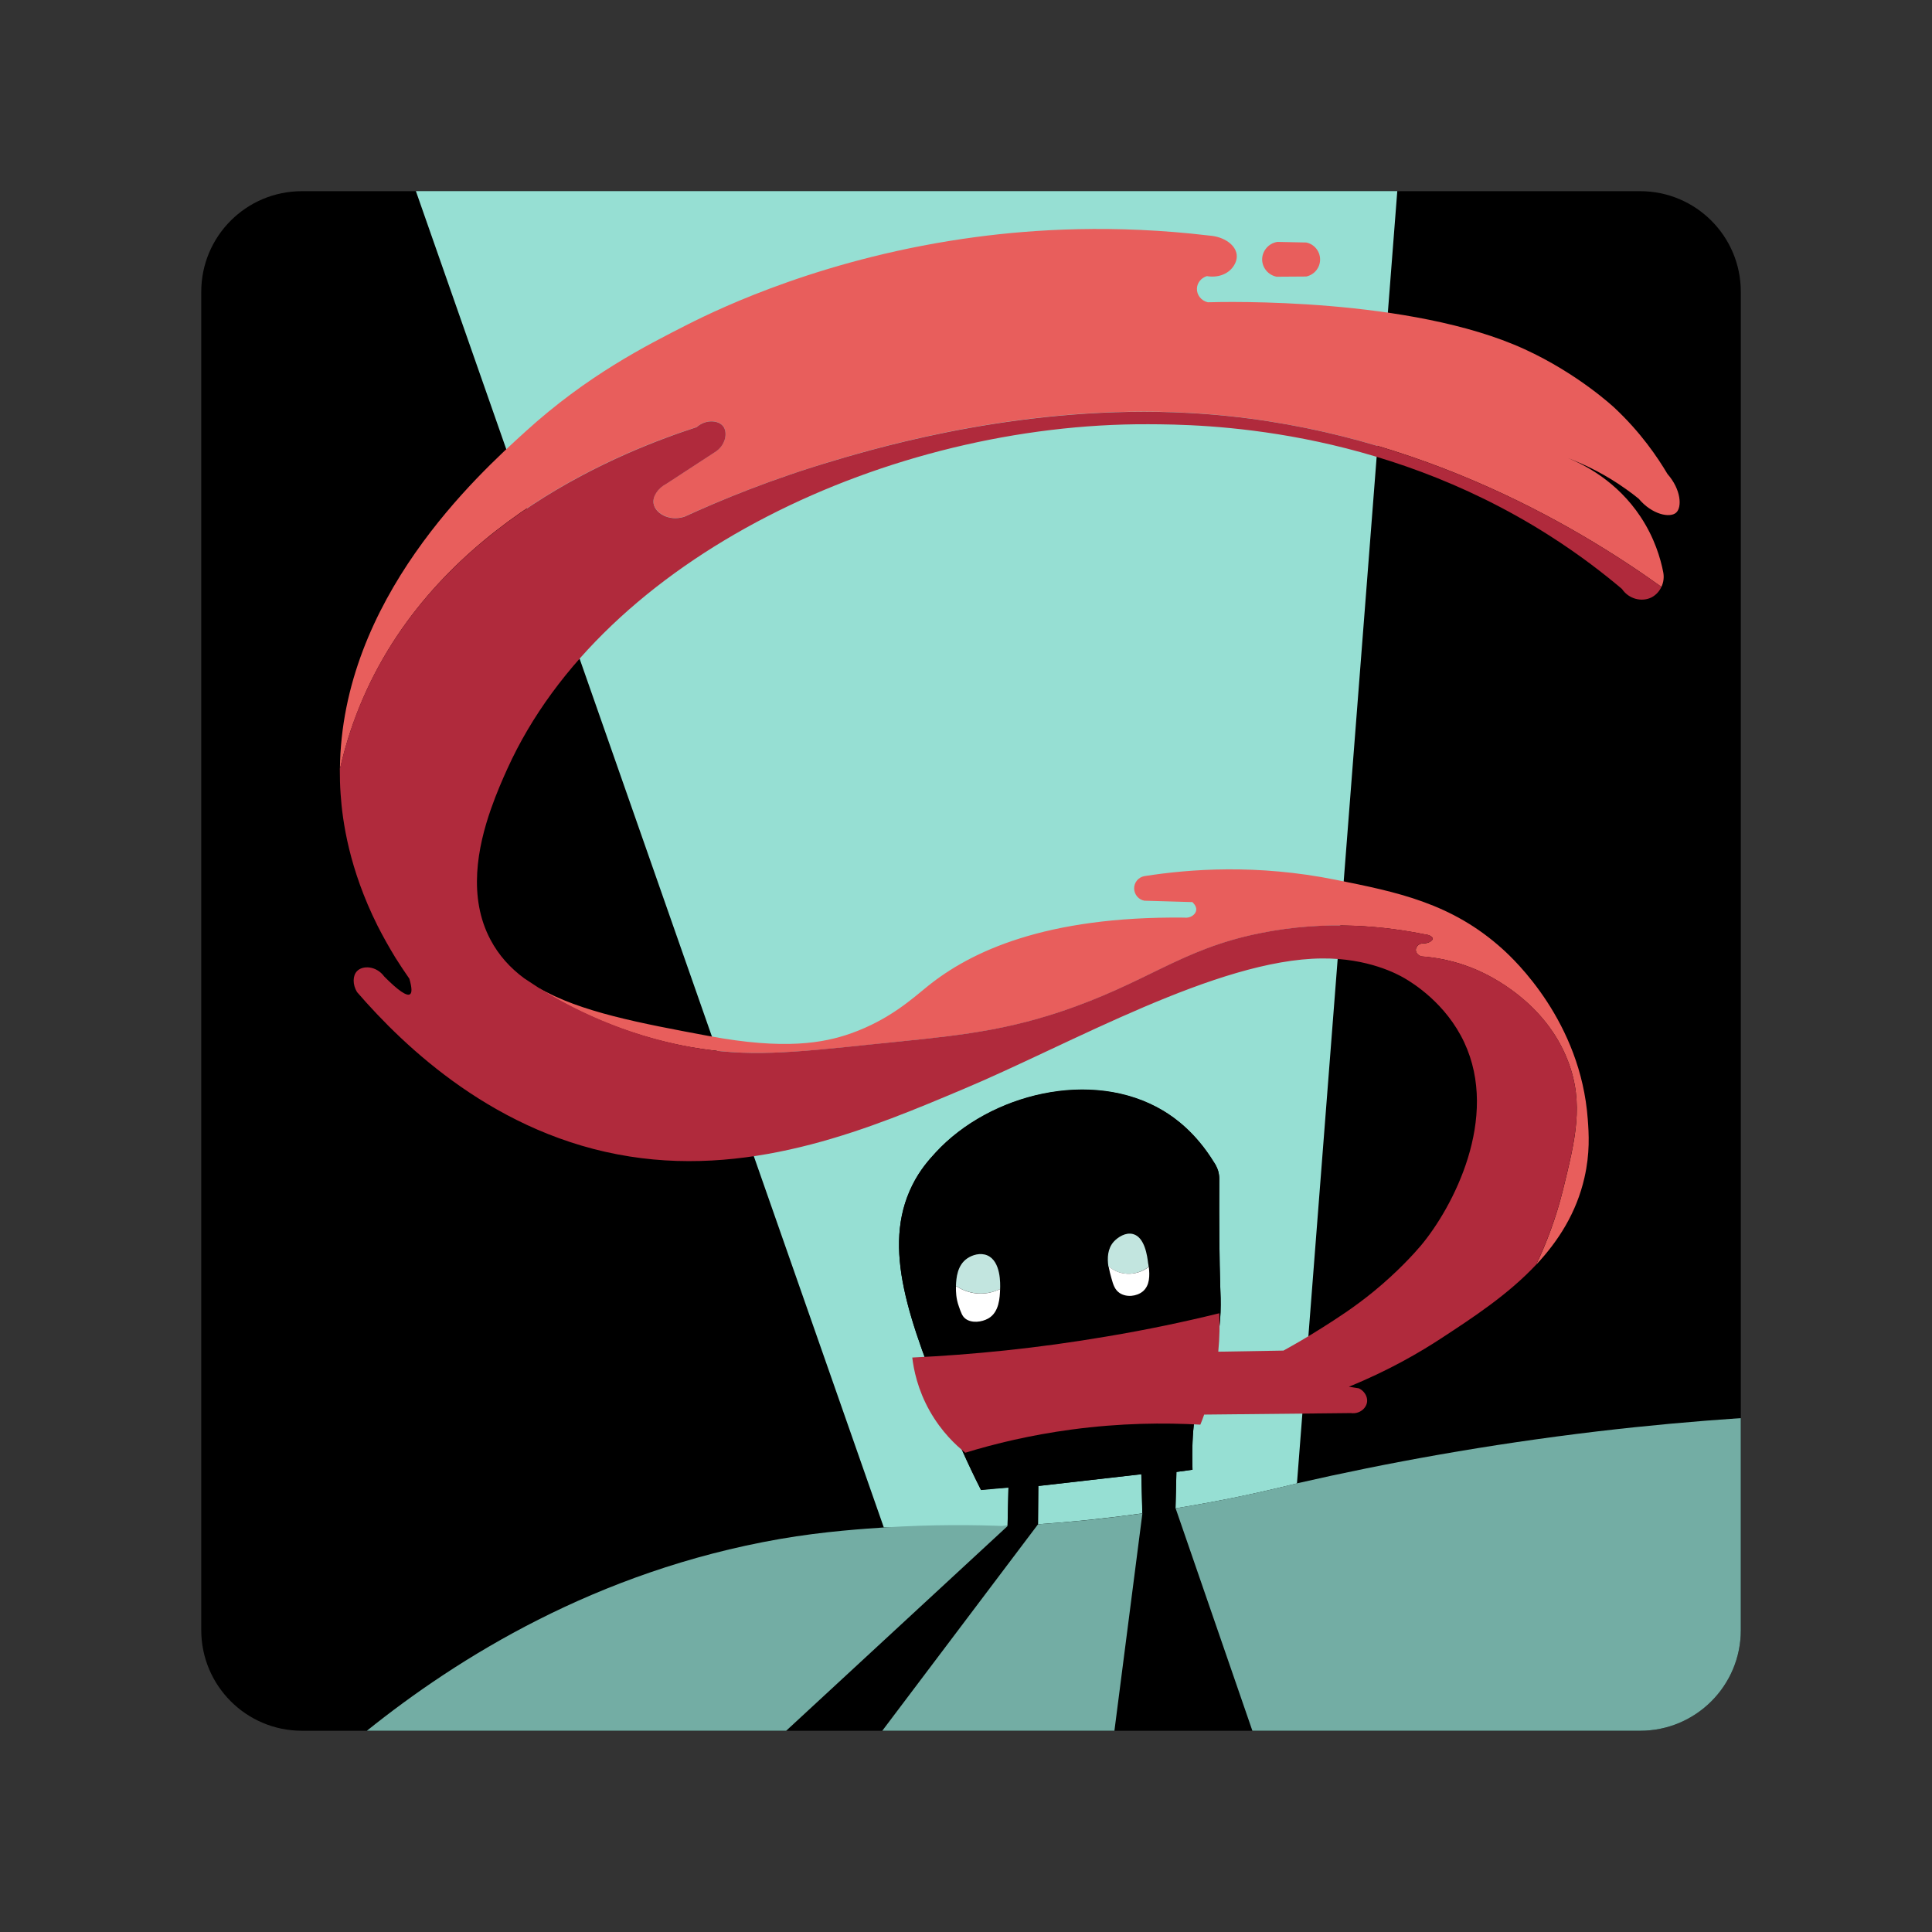 <svg xmlns="http://www.w3.org/2000/svg" width="192" height="192" fill="none" viewBox="0 0 192 192"><rect x="0" y="0" width="192" height="192" fill="#333333" stroke="none"/><g clip-path="url(#clip0)"><g clip-path="url(#clip1)"><path fill="#000" fill-rule="evenodd" d="M173 29V162C173 167.53 168.52 172 163 172H30C24.48 172 20 167.52 20 162V29C20 23.47 24.48 19 30 19H163C168.52 19 173 23.47 173 29Z" clip-rule="evenodd"/><path fill="#96DFD3" d="M113.42 146.5C113.45 147.8 113.49 149.1 113.52 150.4C109.98 150.89 106.52 151.25 103.15 151.48C103.16 150.21 103.17 148.94 103.18 147.67C106.6 147.28 110.01 146.89 113.42 146.5Z"/><path fill="#96DFD3" d="M138.86 19C135.54 61.81 132.21 104.61 128.89 147.42C126.84 147.93 124.74 148.41 122.58 148.85C120.64 149.24 118.72 149.59 116.82 149.9C116.85 148.69 116.89 147.49 116.91 146.28C117.45 146.2 117.97 146.13 118.51 146.06C118.38 141.91 118.83 139.82 119.32 138.68C119.41 138.47 119.8 137.61 120.19 136.38C120.19 136.38 120.56 135.24 120.84 133.98C121.44 131.27 121.32 129.15 121.27 127.95C121.18 125.16 121.15 121.71 121.17 117.25C121.18 117.03 121.16 116.71 121.06 116.35C120.94 115.97 120.77 115.68 120.64 115.49C118.85 112.58 116.81 111.1 115.61 110.38C108.54 106.14 98.36 108.69 92.99 114.52C92.34 115.23 91.43 116.23 90.66 117.78C87.57 124.01 90.4 131.33 94.2 140.77C95.05 142.89 96.13 145.36 97.49 148.05C98.4 147.96 99.31 147.89 100.22 147.81C100.19 149.09 100.15 150.38 100.13 151.65C99.69 151.68 99.25 151.7 98.8 151.72C95.02 151.88 91.35 151.89 87.83 151.79C72.33 107.52 56.83 63.25 41.33 18.99H138.86V19Z"/><path fill="#000" d="M120.84 133.98C120.56 135.24 120.19 136.38 120.19 136.38C119.8 137.6 119.42 138.46 119.32 138.68C118.84 139.82 118.38 141.91 118.51 146.06C117.97 146.13 117.45 146.2 116.91 146.28C116.88 147.49 116.85 148.69 116.82 149.9C116.62 149.93 116.4 149.97 116.2 150C115.72 150.09 115.24 150.15 114.76 150.23C114.35 150.29 113.94 150.35 113.53 150.41C113.5 149.11 113.46 147.81 113.43 146.51C110.01 146.9 106.6 147.29 103.19 147.68C103.18 148.95 103.17 150.22 103.16 151.49C102.86 151.52 102.56 151.54 102.28 151.56C101.56 151.61 100.84 151.65 100.13 151.68C100.16 150.41 100.2 149.12 100.22 147.84C99.31 147.92 98.4 147.99 97.49 148.08C96.13 145.39 95.05 142.92 94.2 140.8C90.4 131.36 87.57 124.04 90.66 117.81C91.43 116.25 92.33 115.26 92.99 114.55C98.36 108.72 108.54 106.17 115.61 110.41C116.81 111.13 118.85 112.61 120.64 115.52C120.77 115.71 120.94 116 121.06 116.38C121.16 116.75 121.18 117.06 121.17 117.28C121.15 121.74 121.18 125.19 121.27 127.98C121.31 129.15 121.43 131.27 120.84 133.98Z"/><path fill="#E85E5C" d="M157.46 117.04C156.67 120.51 154.88 123.32 152.66 125.69C153.65 123.62 154.63 121.1 155.35 118.16C156.54 113.31 157.44 109.69 155.84 105.49C153.58 99.54 148 96.94 146.87 96.44C144.66 95.46 142.65 95.15 141.28 95.05C140.95 94.98 140.71 94.7 140.7 94.41C140.7 94.05 141.06 93.71 141.5 93.76C142.04 93.73 142.38 93.46 142.38 93.28C142.37 93.1 142.06 92.9 141.61 92.86C137.83 92.1 131.95 91.37 125.15 92.76C117.28 94.36 114.06 97.66 105.33 100.57C99 102.68 93.93 103.03 86.98 103.76C78.77 104.62 74.43 105.07 68.69 104.07C59.65 102.49 53.31 98.05 53.52 98.17C57.68 100.58 63.62 101.68 70.46 102.96C77.99 104.36 81.84 103.65 84.53 102.71C88.41 101.34 90.71 99.2 92.18 98.02C96.46 94.56 103.89 91.05 117.65 91.19C118.3 91.28 118.82 90.89 118.88 90.45C118.93 90.02 118.52 89.68 118.5 89.65C116.9 89.61 115.31 89.56 113.72 89.51C113.14 89.4 112.72 88.89 112.71 88.3C112.7 87.7 113.13 87.18 113.72 87.07C118.24 86.36 124.93 85.86 132.73 87.43C138.82 88.65 144.26 89.73 149.35 94.34C150.51 95.39 157.09 101.54 157.79 111.23C157.9 112.67 158.02 114.6 157.46 117.04Z"/><path fill="#E85E5C" d="M166.57 50.95C165.97 51.49 164.19 51.16 162.85 49.56C162.45 49.24 162.03 48.91 161.58 48.6C159.61 47.19 157.63 46.22 155.84 45.53C157.44 46.18 160.69 47.81 163.04 51.36C164.43 53.46 165.02 55.49 165.29 56.86C165.39 57.37 165.32 57.88 165.11 58.32C156.43 52.1 139.78 42.2 118.15 41.03C102.14 40.15 87.87 44.28 82.94 45.75C76.73 47.59 71.67 49.67 68.02 51.34C66.46 51.84 65.1 50.96 64.95 50.02C64.84 49.33 65.37 48.5 66.26 48.05C67.83 47.02 69.41 46 70.98 44.97C72.14 44.3 72.34 42.95 71.86 42.34C71.41 41.76 70.16 41.63 69.23 42.44C62.29 44.68 43.78 51.74 36.11 69.32C35.19 71.42 34.38 73.79 33.78 76.44C33.94 59.51 47.43 47.24 52.23 42.88C58.36 37.31 64.12 34.39 68.35 32.24C71.6 30.6 82.14 25.52 97.03 23.55C102.69 22.8 110.67 22.28 120.17 23.41C121.69 23.52 122.79 24.36 122.9 25.3C122.98 25.92 122.61 26.42 122.53 26.53C121.99 27.27 121 27.62 119.94 27.44C119.37 27.61 118.97 28.11 118.95 28.67C118.92 29.31 119.38 29.89 120.03 30.04C121.68 29.99 140.22 29.54 151.48 34.69C156.89 37.16 160.47 40.55 160.47 40.55C163.04 42.96 164.7 45.4 165.71 47.1C167.08 48.66 167.17 50.42 166.57 50.95Z"/><path fill="#E85E5C" d="M126.95 24.04C127.9 24.06 128.86 24.08 129.81 24.1C130.61 24.26 131.19 24.97 131.19 25.79C131.19 26.61 130.61 27.31 129.81 27.48C128.83 27.49 127.85 27.49 126.87 27.5C126.05 27.34 125.46 26.64 125.43 25.83C125.41 24.96 126.06 24.17 126.95 24.04Z"/><path fill="#B02A3C" d="M165.11 58.32C164.91 58.76 164.58 59.12 164.16 59.35C163.17 59.87 161.86 59.53 161.19 58.53C159.53 57.13 157.08 55.19 153.91 53.18C136.89 42.37 119.46 42.18 114.14 42.16C88.46 42.04 59.97 55.33 50.42 76.4C49.95 77.44 49.34 78.82 48.79 80.4C47.46 84.19 46.49 89.16 48.75 93.4C49.57 94.94 50.69 96.18 52.09 97.22C52.48 97.48 52.91 97.76 53.37 98.06C53.41 98.09 53.45 98.11 53.49 98.14C53.5 98.15 53.52 98.16 53.52 98.16C56.77 100.18 61.93 102.84 68.69 104.06C74.33 105.07 78.58 104.63 86.98 103.75C93.92 103.03 99 102.67 105.33 100.56C114.06 97.65 117.28 94.35 125.15 92.75C131.95 91.36 137.82 92.09 141.61 92.85C142.05 92.89 142.37 93.1 142.38 93.27C142.39 93.46 142.05 93.73 141.5 93.75C141.06 93.71 140.7 94.05 140.7 94.4C140.71 94.69 140.95 94.97 141.28 95.04C142.65 95.14 144.66 95.46 146.87 96.43C148 96.93 153.58 99.53 155.84 105.48C157.44 109.67 156.54 113.3 155.35 118.15C154.63 121.09 153.64 123.62 152.66 125.68C149.86 128.67 146.34 130.96 143.26 132.98C141.14 134.37 138.06 136.18 134.05 137.81C134.38 137.87 134.7 137.92 135.04 137.97C135.59 138.23 135.92 138.79 135.86 139.31C135.78 139.99 135.07 140.55 134.25 140.43C129.39 140.48 124.53 140.53 119.67 140.58C119.54 140.94 119.42 141.27 119.29 141.58C115.71 141.38 111.36 141.41 106.46 142.07C102.44 142.61 98.9 143.46 95.93 144.37C95 143.63 93.57 142.3 92.39 140.21C91.19 138.08 90.8 136.1 90.66 134.91C96.57 134.63 103.07 134 110.03 132.81C113.97 132.15 117.68 131.37 121.17 130.51C121.22 131.6 121.21 132.88 121.07 134.33C123.23 134.3 125.39 134.25 127.55 134.22C128.53 133.68 129.85 132.93 131.38 131.96C132.77 131.08 134.58 129.93 136.52 128.34C138.89 126.4 140.56 124.55 141.21 123.78C144.4 119.97 149.04 111.11 145.51 103.58C143.68 99.69 140.38 97.68 139.59 97.22C138.89 96.81 135.97 95.21 131.37 95.25C120.95 95.33 106.35 103.78 95.72 108.24C86.91 111.95 75.26 116.94 62.57 114.93C49.32 112.85 40.16 104 35.48 98.59C35.02 97.83 35.05 96.95 35.48 96.51C36.04 95.92 37.4 95.97 38.19 97.05C39.57 98.44 40.42 99.02 40.74 98.81C40.96 98.67 40.94 98.15 40.68 97.26C40.19 96.55 39.73 95.87 39.3 95.18C38.63 94.08 38.03 93.01 37.51 91.98C34.7 86.35 34.03 81.62 33.85 78.91C33.79 78.08 33.77 77.25 33.77 76.44C34.37 73.79 35.18 71.42 36.1 69.32C43.78 51.75 62.3 44.7 69.23 42.45C70.16 41.63 71.41 41.77 71.86 42.35C72.34 42.95 72.15 44.3 70.98 44.98C69.41 46.01 67.83 47.03 66.26 48.06C65.38 48.51 64.84 49.34 64.95 50.03C65.09 50.97 66.45 51.85 68.02 51.35C71.67 49.68 76.72 47.59 82.94 45.76C87.87 44.29 102.14 40.17 118.15 41.04C139.78 42.2 156.43 52.1 165.11 58.32Z"/><path fill="#C2E5DF" d="M99.39 128.11C98.65 128.45 97.76 128.66 96.75 128.49C96.04 128.37 95.45 128.09 95 127.79C95.03 127 95.13 125.74 96.12 125.06C96.61 124.72 97.42 124.46 98.12 124.76C99.48 125.35 99.41 127.6 99.39 128.11Z"/><path fill="#C2E5DF" d="M114.15 125.9C113.52 126.38 112.75 126.63 111.97 126.58C111.2 126.54 110.6 126.21 110.15 125.85C110.03 125.03 110.06 124.1 110.68 123.4C111.09 122.95 111.87 122.44 112.6 122.64C113.78 122.95 114.02 124.87 114.1 125.55C114.13 125.66 114.14 125.78 114.15 125.9Z"/><path fill="#fff" d="M99.39 128.11C99.36 128.93 99.31 130.41 98.21 131.03C97.57 131.39 96.56 131.53 95.93 131.04C95.63 130.8 95.51 130.47 95.28 129.8C95 129.02 95 128.32 95 127.98C95 127.92 95.01 127.86 95.01 127.8C95.46 128.1 96.05 128.38 96.76 128.5C97.76 128.67 98.65 128.45 99.39 128.11Z"/><path fill="#fff" d="M113.57 128.34C112.96 128.84 111.95 128.95 111.27 128.5C110.79 128.18 110.63 127.68 110.45 127.02C110.36 126.71 110.25 126.29 110.17 125.85C110.62 126.22 111.22 126.54 111.99 126.58C112.76 126.63 113.54 126.38 114.17 125.9C114.26 126.75 114.28 127.74 113.57 128.34Z"/><path fill="#73ADA4" d="M100.12 151.67C92.79 158.45 85.46 165.22 78.13 172H36.46C45.43 164.8 59.22 156.14 77.46 152.95C81.98 152.16 86.23 151.91 87.82 151.8C92.69 151.49 96.88 151.53 100.12 151.67Z"/><path fill="#73ADA4" d="M113.53 150.4C112.6 157.6 111.68 164.8 110.75 172H87.68C92.84 165.16 98 158.32 103.16 151.48C104.86 151.36 106.62 151.21 108.43 151.03C110.18 150.84 111.88 150.63 113.53 150.4Z"/><path fill="#73ADA4" d="M173 140.93V162C173 167.53 168.52 172 163 172H124.46C121.92 164.63 119.37 157.26 116.83 149.89C118.01 149.7 120.05 149.36 122.59 148.84C125.85 148.18 128.22 147.57 128.9 147.41C137.83 145.37 147.81 143.55 158.74 142.25C163.65 141.67 168.42 141.24 173 140.93Z"/></g></g><defs><clipPath id="clip0"><rect width="192" height="192" fill="#fff"/></clipPath><clipPath id="clip1"><rect width="153" height="153" fill="#fff" transform="translate(20 19)"/></clipPath></defs></svg>